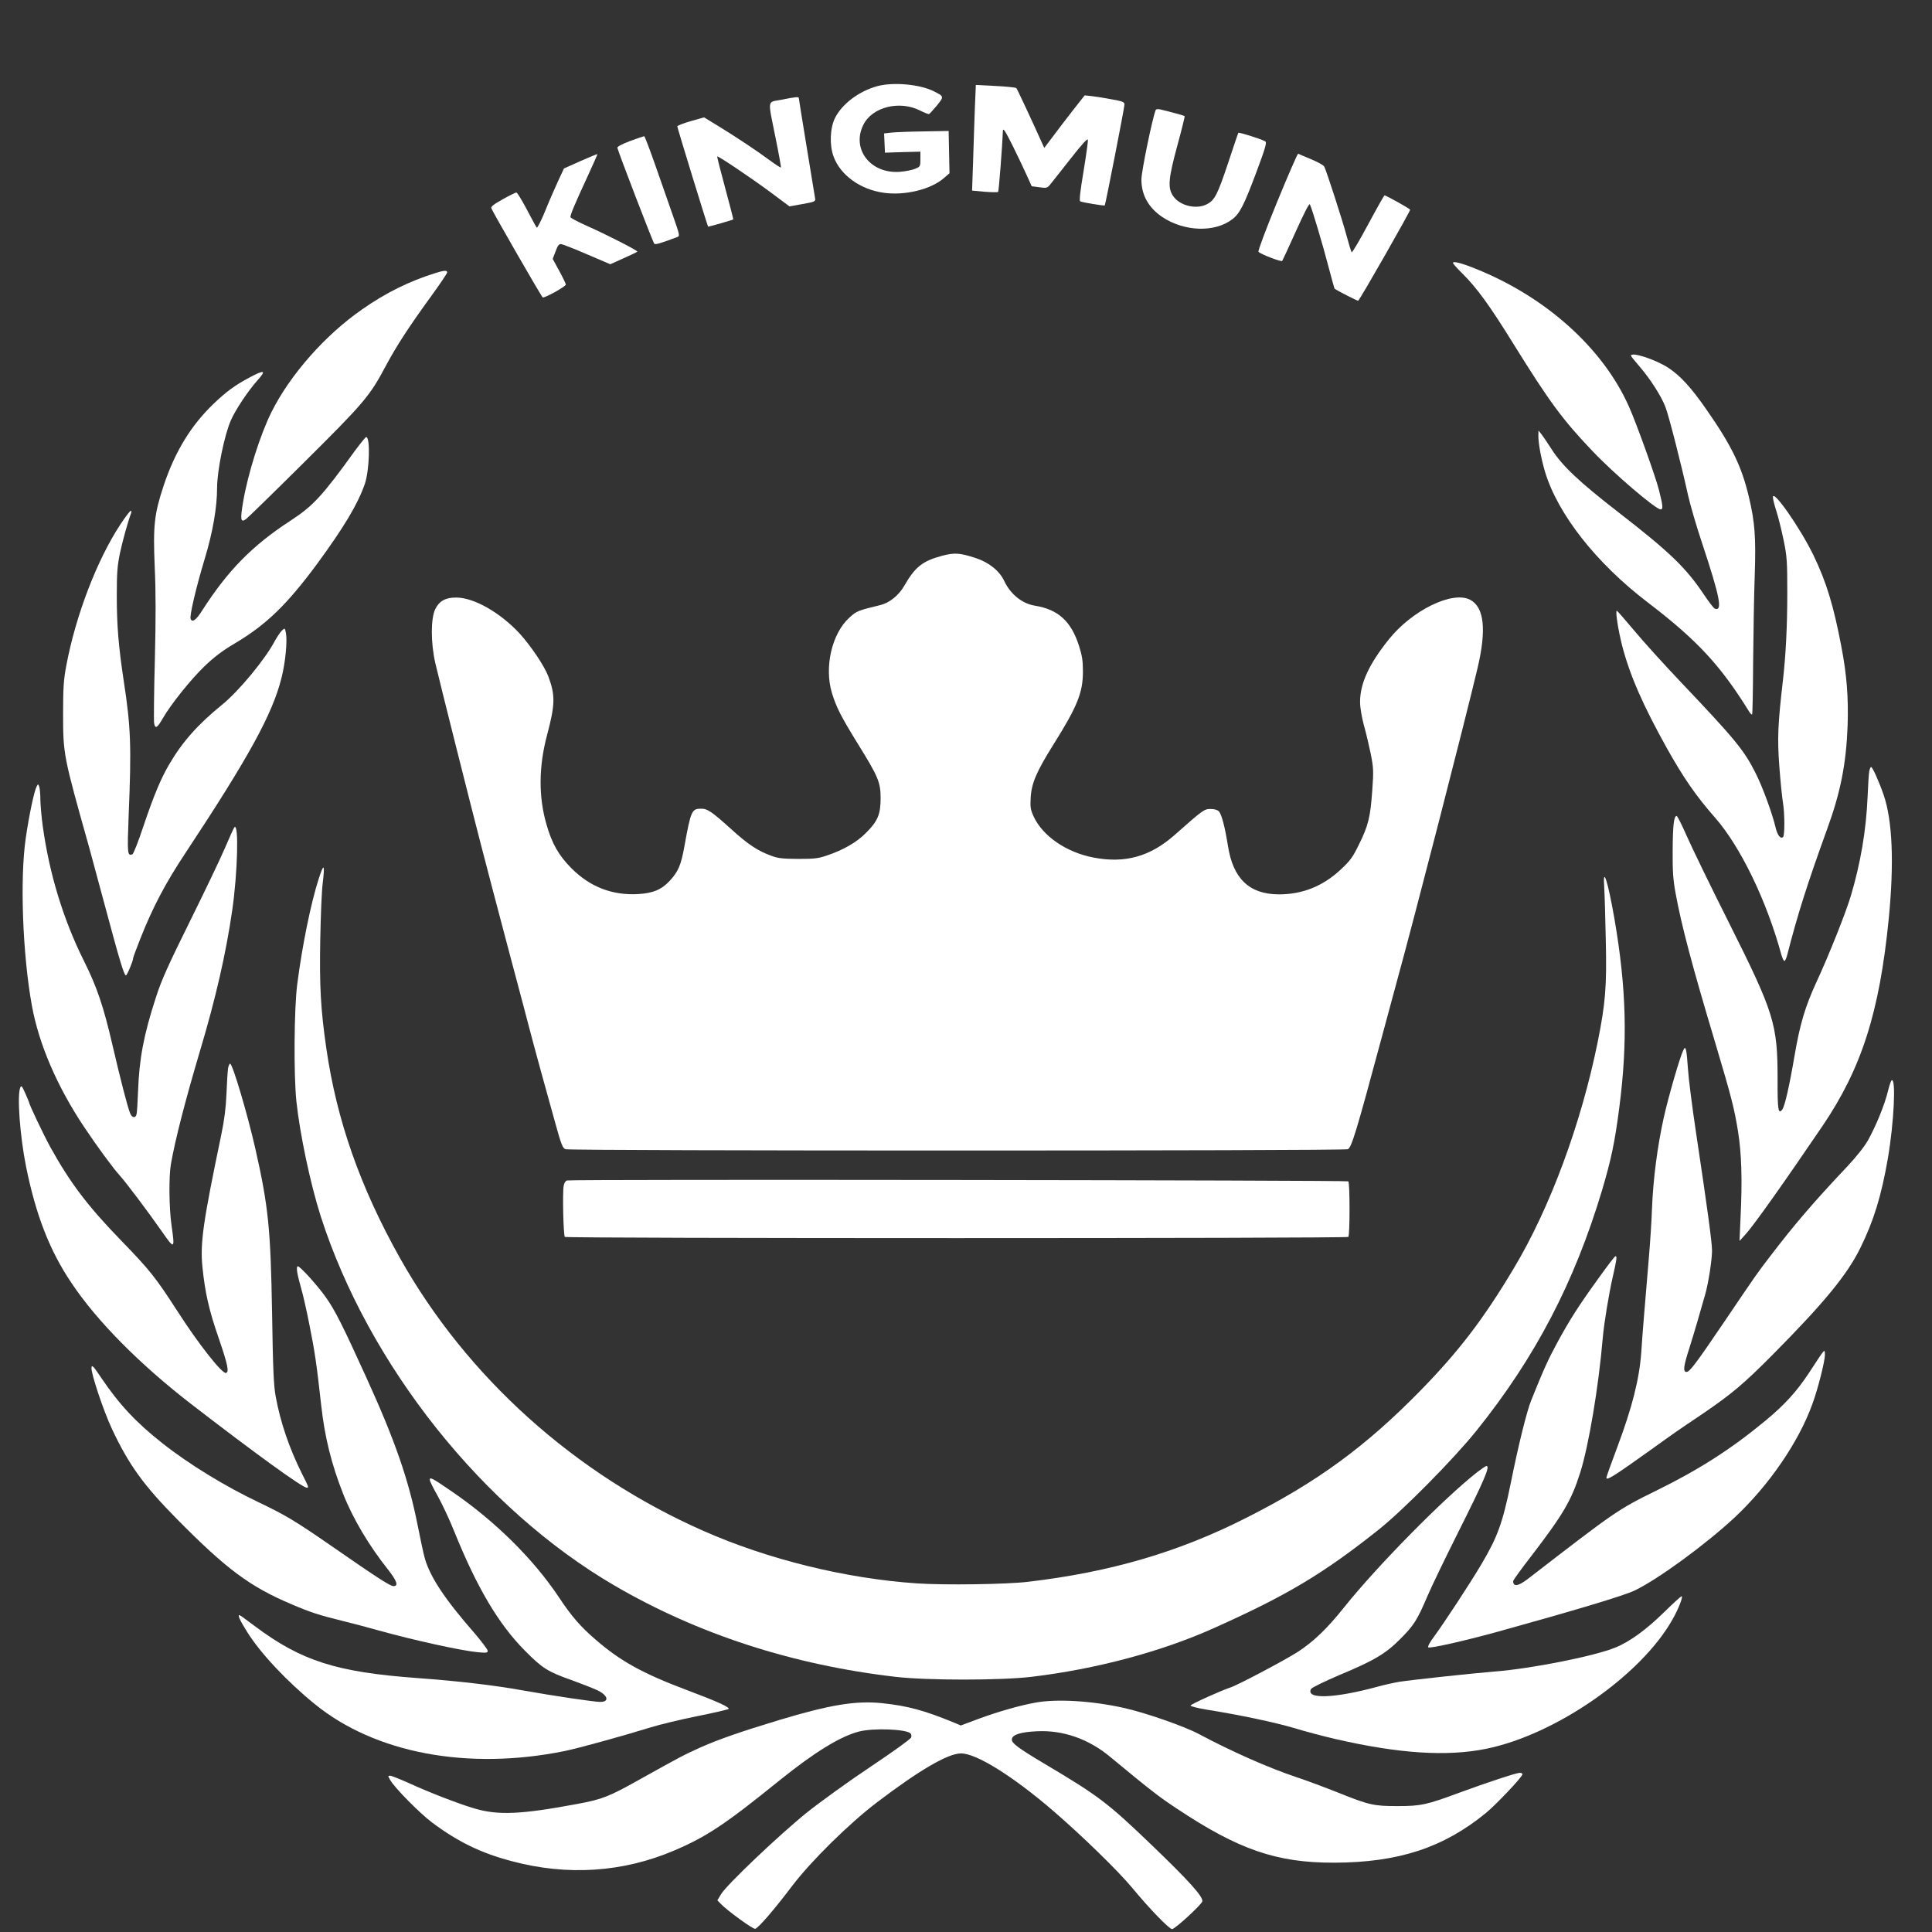 <?xml version="1.0" encoding="utf-8"?>
<!-- Generator: Adobe Illustrator 16.0.3, SVG Export Plug-In . SVG Version: 6.00 Build 0)  -->
<!DOCTYPE svg PUBLIC "-//W3C//DTD SVG 1.1//EN" "http://www.w3.org/Graphics/SVG/1.1/DTD/svg11.dtd">
<svg version="1.1" id="Layer_1" xmlns="http://www.w3.org/2000/svg" xmlns:xlink="http://www.w3.org/1999/xlink" x="0px" y="0px"
	 width="1335px" height="1335px" viewBox="0 0 1335 1335" enable-background="new 0 0 1335 1335" xml:space="preserve">
<rect x="0" y="0" width="1335" height="1335" fill="#333333" stroke="none"/>
<g transform="translate(0,1335) scale(0.1,-0.1)">
	<path fill="#FFFFFF" d="M6062.998,12754.999c-127.998-35-245.996-123.999-293.994-222.002c-34.004-70-38.008-186.997-9.004-265
		c47.998-128.999,184.004-226.997,345.996-250c147.002-20.996,327.002,23.003,417.002,102.002l37.998,32.998l-2.998,146.001
		l-2.998,146.001l-170-2.998c-92.998-1.001-194.004-5-222.998-8.003l-52.998-6.001l2.998-65.996l2.998-67.002l122.998,3.999
		l122.002,3.003V12251c0-50-0.996-53.003-35.996-67.002c-20-8.999-67.002-17.998-104.004-21.001
		c-202.998-16.997-339.004,156.001-254.004,325c61.006,123.003,250,170,392.002,98.003c30-15,57.002-26.001,62.002-23.999
		c4.004,1.997,27.998,27.998,54.004,58.999c50,62.998,50,61.997-21.006,97.998
		C6355.996,12767.997,6174.003,12783.998,6062.998,12754.999z"/>
	<path fill="#FFFFFF" d="M6735.996,12598.998c-2.998-90-8.994-255-11.992-365l-7.002-201.001l87.002-7.998
		c47.998-3.999,90-3.999,92.998-1.001c5,3.999,28.994,318.999,32.998,421.001c0.996,23.999,15,2.998,69.004-105
		c35.996-73.999,80.996-167.002,97.998-206.001l32.002-71.001l52.998-6.997c47.998-7.002,55-5,72.998,16.997
		c10.996,13.003,74.004,93.003,140,177.002c82.001,105,120.996,147.002,122.001,133.999c2.002-10-12.002-108.999-30-218.999
		c-22.998-137.002-30-202.002-22.998-206.001c15-7.998,165.996-32.998,170-27.998c5,6.997,135.996,675,135.996,696.997
		c0,17.002-12.002,22.002-90,36.001c-49.004,8.999-110.996,18.999-137.002,22.002l-47.998,5l-80.996-103.003
		C7370,12531,7307.001,12449.999,7275,12406l-59.004-78.003l-12.998,28.003c-65.996,146.997-173.994,378.999-180,385
		c-5,5-68.994,11.001-143.994,15l-136.006,6.997L6735.996,12598.998z"/>
	<path fill="#FFFFFF" d="M5400,12661c-100.996-20-95.996,11.997-40-268.003c22.002-107.998,37.998-197.998,35.996-200
		c-1.992-2.998-36.992,20-77.998,50c-95,70-227.998,158.003-352.998,235l-100,61.001l-92.002-26.001
		c-50.996-15-92.998-30.996-92.998-35.996c0-10,209.004-690,212.998-693.003c2.002-1.997,171.006,46.001,174.004,50
		c0.996,1.001-24.004,98.999-56.006,217.002c-31.992,117.998-56.992,216.001-55,217.998c5,6.001,231.006-146.001,369.004-247.998
		l130-97.002l90,16.001c79.004,13.999,90,17.998,87.998,35c-2.002,11.001-27.998,170-57.998,353.999
		c-30,183.003-55,337.002-55,342.002C5520,12682.997,5500.996,12681,5400,12661z"/>
	<path fill="#FFFFFF" d="M7984.999,12587.997c-25-67.998-97.998-425-97.998-477.998c0-107.998,48.994-195,145-260
		c152.002-101.001,362.002-107.998,482.998-15c50.996,37.998,80.996,97.002,165.996,323.999
		c63.008,168.999,74.004,207.002,62.002,213.999c-28.994,17.002-182.998,65-185.996,59.004
		c-2.998-4.004-34.004-98.003-71.006-209.004c-72.998-217.998-91.992-255.996-145.996-283.999
		c-70.996-37.998-185-11.997-232.002,53.999c-40,56.001-35.996,117.002,26.006,346.001
		c30.996,113.003,53.994,207.002,51.992,208.999c-3.994,3.003-88.994,27.002-168.994,46.001
		C7999.003,12597.997,7987.997,12596,7984.999,12587.997z"/>
	<path fill="#FFFFFF" d="M4355,12376c-55.996-21.001-90-38.999-89.004-47.002c2.002-18.999,245-651.997,255-662.998
		c7.002-8.003,42.002,1.997,156.006,45c22.002,7.998,22.002,7.998-26.006,146.001c-26.992,75.996-80.996,230.996-120.996,345.996
		c-40,114.004-75,207.002-79.004,206.001C4447.998,12408.998,4405,12393.998,4355,12376z"/>
	<path fill="#FFFFFF" d="M4010.996,12237.001L3897.002,12186l-42.002-90c-22.998-50-64.004-143.999-90-208.999
		c-27.002-65-52.002-114.004-55.996-110c-4.004,3.999-35,60.996-69.004,125.996c-34.004,64.004-65.996,117.002-72.002,117.002
		c-5,0-47.998-21.001-93.994-47.002c-62.002-33.999-83.008-50.996-79.004-61.997c12.002-30,345.996-611.001,355-616.001
		c10.996-7.002,160,75,160,88.999c0,5-20,47.002-45,93.003l-45.996,83.999l20,51.997c15,41.001,22.998,52.002,40,50
		c10.996-1.997,91.992-32.998,178.994-70.996l159.004-68.003l90.996,41.001c50,22.002,92.998,42.998,96.006,46.001
		c5.996,6.001-208.008,116.001-359.004,182.998c-55,25-100.996,48.999-102.998,55c-4.004,11.001,28.994,90,118.994,283.999
		c38.008,82.002,68.008,151.001,67.002,152.002C4125.996,12286,4074.004,12264.999,4010.996,12237.001z"/>
	<path fill="#FFFFFF" d="M8824.999,11954.999c-80.996-197.998-134.004-340-129.004-345c18.008-17.998,157.002-71.001,164.004-62.998
		c2.998,3.999,45.996,96.997,95,205.996c55,122.002,90.996,193.003,95.996,185c13.008-22.998,89.004-276.997,129.004-431.997
		c22.002-82.002,40-148.999,42.002-151.001c18.994-13.999,160-86.001,162.998-82.998c17.998,16.997,362.998,622.998,359.004,628.999
		c-5,8.999-167.002,98.999-177.002,98.999c-2.998,0-54.004-90-112.998-200c-59.004-110-110-197.002-114.004-192.998
		c-4.004,3.999-19.004,55-35,112.998c-27.998,106.001-140,452.002-155,480c-5,8.999-45.996,31.001-90.996,50
		c-46.006,18.999-86.006,36.001-89.004,37.998C8965.995,12288.998,8900.995,12139.999,8824.999,11954.999z"/>
	<path fill="#FFFFFF" d="M10039.999,11532.997c0-5,29.004-37.998,65-72.998c99.004-97.998,187.998-220,352.002-485
		c248.994-401.001,340-525,547.998-742.997c145.996-154.004,435.996-402.002,470-402.002c17.998,0,15.996,25-12.002,135
		c-22.002,87.998-152.998,453.998-205.996,572.997c-179.004,405-575,761.001-1062.998,956.001
		C10094.003,11533.998,10039.999,11547.001,10039.999,11532.997z"/>
	<path fill="#FFFFFF" d="M3011.001,11463.998c-183.003-56.997-345-136.997-508.999-251.997c-255-177.002-496.001-450-625-707.002
		c-78.003-156.001-163.003-423.999-197.002-622.001c-21.001-124-17.998-146.998,20-120c11.001,8.002,192.998,185,402.998,394.004
		c413.003,409.999,452.002,455.995,562.002,662.997c75,141.001,163.999,277.002,318.999,490
		c58.003,80,106.001,151.001,106.001,157.998C3090,11482.997,3067.998,11482.001,3011.001,11463.998z"/>
	<path fill="#FFFFFF" d="M11269.999,10892.001c0-4.004,25.996-36.001,57.002-72.002c75-86.001,155-211.001,182.002-285
		c23.994-62.998,110.996-404.999,155.996-609.999c15-66.002,57.998-214,97.002-330c123.994-374.004,142.998-472.998,85.996-450
		c-7.002,2.998-40.996,47.002-75,97.998c-123.994,185-233.994,291-587.002,565c-273.994,212.002-390,322.002-463.994,437.002
		c-27.998,43.998-60,91-71.006,105l-20,25l-0.996-35c0-56.002,19.004-157.998,45.996-250
		c89.004-294,354.004-631.002,709.004-902.002c342.998-262.002,504.004-435.996,702.002-755.996
		c7.998-12.998,17.002-21.006,20-19.004c2.998,2.998,5.996,165,7.002,359.004c1.992,193.994,5.996,463.994,10.996,598.994
		c9.004,270.004,0.996,370.004-40,544.004c-50,212.002-119.004,355-295,607.001c-104.004,150-180,232.998-262.998,286.997
		C11437.997,10867.001,11269.999,10921,11269.999,10892.001z"/>
	<path fill="#FFFFFF" d="M1725,10742.001c-101.001-54.004-158.999-96.001-247.998-181.001c-157.002-150-268.003-332.002-346.001-566
		c-65-196.002-73.999-277.002-62.002-560c8.003-172.002,8.003-355.996,1.001-645c-6.001-222.998-7.998-420-5-437.998
		c7.998-41.006,21.001-32.998,61.001,35.996c52.998,92.998,193.999,269.004,286.001,357.002c66.997,65,126.997,110,211.997,160
		c217.002,129.004,358.999,267.002,568.999,551c185,252.998,279.004,410,328.003,550c31.997,94,38.999,324,8.999,324
		c-3.999,0-40-44-78.999-97.002c-223.003-309-287.002-379-443.999-480.996c-265-173.004-432.002-343.004-611.001-622.002
		c-41.001-65-68.003-84.004-78.999-55.996C1308.999,9095,1355,9290.996,1415,9490c55,181,85,353.998,85,487.998
		c0,118.002,51.001,369.004,96.001,469.003c31.997,72.998,118.999,202.998,183.999,275.996
		C1842.002,10792.001,1827.998,10797.001,1725,10742.001z"/>
	<path fill="#FFFFFF" d="M12250.995,9915c-0.996-11.002,10-55,24.004-97.998c14.004-43.004,35.996-134.004,50-201.002
		c22.998-111,25-147.002,25-361.996c0-232.002-10-428.008-30-604.004c-35.996-312.002-39.004-402.002-25-595.997
		c7.998-104.004,19.004-216.006,25-249.004c12.998-79.004,12.998-232.002,0-240c-19.004-12.002-37.998,14.004-50.996,67.998
		c-23.008,97.002-89.004,277.998-138.008,375c-80,159.004-140.996,232.999-515,627.002
		c-115,120.996-260.996,282.002-323.994,357.998c-62.998,75-117.002,137.002-120,137.002c-11.006,0,8.994-132.002,37.002-242.002
		c52.998-203.994,142.998-410,308.994-707.999c112.998-202.002,201.006-330,332.998-480
		c176.006-200.996,357.002-575,458.008-947.002c6.992-23.994,15.996-42.998,20.996-42.998s14.004,19.004,20,42.998
		c70.996,277.998,139.004,491.006,275,867.002c94.004,257.998,132.002,452.002,142.002,720c5.996,190.996-6.006,347.002-42.998,540
		c-54.004,285-104.004,449.004-194.004,635C12437.997,9703.998,12250.995,9971,12250.995,9915z"/>
	<path fill="#FFFFFF" d="M832.998,9727.998C670,9481,522.998,9097.002,457.998,8750c-17.998-95-21.997-152.002-21.997-325
		c0-290,1.001-292.999,180-930c17.998-65.996,65-239.004,103.999-385c102.002-380.996,137.002-500,150-500
		c7.998,0,50,100,50,119.004c0,5,22.002,65,48.999,132.998c87.002,220,173.999,385,312.002,592.998
		c437.998,662.998,601.001,959.004,663.999,1210c27.002,105,41.001,252.998,31.001,310c-7.002,35.996-8.003,37.002-27.002,19.004
		c-11.001-10-32.998-43.008-50-73.008c-67.998-128.994-251.001-348.994-365-440.996c-166.001-135-273.999-255.996-365-412.002
		c-58.999-100.996-106.001-213.994-178.999-430c-33.999-102.998-67.998-188.994-75-190.996c-35-14.004-36.001,3.994-26.001,268.994
		c20,478.008,15,610-33.999,929.004c-36.001,240.996-47.998,380-47.998,590c0,157.998,3.999,207.002,21.997,292.998
		c18.003,85,56.001,222.002,78.003,279.004c2.998,6.996,0.996,12.998-4.004,12.998S866.001,9777.998,832.998,9727.998z"/>
	<path fill="#FFFFFF" d="M6510.996,9510c-136.992-37.002-186.992-76.002-263.994-210c-37.002-64.004-101.006-115-160-130
		c-160-39.004-167.998-42.002-217.002-87.002c-122.002-110-175.996-342.998-120.996-522.998
		c30-97.998,63.994-164.004,176.992-347.002C6067.998,7984.003,6085,7945,6085,7835c0-112.998-20-160-102.002-240.996
		c-62.998-64.004-155-117.002-267.998-155c-60-21.006-89.004-24.004-200-24.004c-109.004,0.996-140,4.004-189.004,22.998
		c-90,32.998-157.998,77.998-266.992,177.002c-143.008,129.004-170,147.002-214.004,147.002c-65,0-70.996-12.998-115.996-261.006
		c-23.008-127.998-42.002-172.998-100-235.996c-57.002-62.002-116.006-87.002-220-92.998
		c-177.002-10-331.006,48.994-459.004,177.002c-87.998,87.998-135.996,170.996-174.004,305
		c-55,188.994-53.994,397.998,4.004,615.997c55.996,210,57.998,275,9.004,405.996c-27.002,72.002-120,210-198.008,296.006
		c-132.998,143.994-313.994,247.998-436.992,248.994c-74.004,1.006-118.003-22.998-146.006-78.994
		c-31.997-65-31.997-234.004,0-374.004c24.004-105,245-983.995,311.006-1237.999c21.992-85,60.996-234.004,85.996-330
		c45-172.002,182.998-692.001,212.002-800c7.998-30,25-95,37.998-145c32.998-127.002,127.002-470,182.998-669.004
		c40-145,50-170,70-176.992c32.002-12.002,5372.997-12.002,5404.999,0c26.006,10,57.998,115.996,237.002,780.996
		c39.004,145.996,84.004,312.002,100,370c122.998,445.996,470,1795,559.004,2170c63.994,269.004,46.992,425-51.006,475.996
		c-122.002,63.008-400.996-72.998-562.002-275C9459.003,8760,9397.997,8627.002,9397.997,8500c0-39.004,11.006-102.998,26.006-160
		c15-52.002,35.996-142.002,47.998-200c18.994-97.002,20-117.002,10-255c-12.998-182.002-27.002-240-92.002-370.996
		c-42.002-87.002-60.996-112.002-124.004-171.006c-125-117.002-265-172.998-430-172.998
		c-203.994,0.996-315.996,109.004-350.996,335.996c-20.996,130-42.998,215-62.002,237.002
		c-10.996,11.006-30.996,17.002-57.998,17.002c-44.004,0-50.996-5-250-180.996c-167.998-148.008-340.996-196.006-557.002-155
		c-188.994,35.996-352.998,147.998-415.996,285c-21.006,45.996-24.004,63.994-20,130c5.996,100,40,178.994,157.002,365.997
		c165.996,265,203.994,359.004,203.994,505c0,75.996-5.996,112.002-27.998,180c-55,169.004-144.004,249.004-305,275
		c-87.002,14.004-167.998,79.004-210.996,170.996c-33.008,70.004-106.006,128.002-197.002,158.002
		C6630.996,9530,6595.996,9532.002,6510.996,9510z"/>
	<path fill="#FFFFFF" d="M12915.995,8017.998c-2.998-17.998-7.998-95.996-10.996-172.998
		c-10-232.998-47.998-457.002-115.996-685.996C12754.999,7045,12637.997,6750,12552.001,6565
		c-77.998-169.003-114.004-290-151.006-505c-35.996-212.998-67.998-352.002-85-375.996c-27.998-38.008-33.994-4.004-32.998,207.998
		c0,382.002-22.998,457.002-335.996,1082.001c-127.002,251.992-257.002,520.996-291.006,597.998c-33.994,77.002-65,140-70.996,140
		c-19.004-2.002-25.996-67.002-27.002-242.002c-0.996-139.004,2.998-199.004,20-290.996c41.006-225,114.004-500,274.004-1034.003
		c112.998-380,130.996-449.004,157.998-615c24.004-150.996,30-335,17.002-595l-7.002-160l40,44.004
		c55,58.994,265.996,356.992,532.998,750c270,397.998,394.004,785,457.998,1430.996c38.008,385.996,26.006,679.004-35,857.002
		c-32.998,95-76.992,192.998-86.992,192.998C12924.999,8050,12919.003,8035,12915.995,8017.998z"/>
	<path fill="#FFFFFF" d="M252.998,7915c-16.997-32.998-50.996-192.002-75-355.996c-40.996-281.006-21.997-802.002,42.002-1156.005
		c47.998-267.002,175-562.002,362.998-842.998c88.003-132.002,200-284.004,243.003-330.996
		c42.998-47.002,192.998-246.006,297.998-396.006c82.002-117.998,85-115,61.001,52.002
		c-17.002,117.998-18.999,337.002-3.999,420.996c30,172.002,101.001,445,200,779.004c108.999,364.004,180,672.998,223.999,977.001
		c37.002,257.002,46.001,603.994,15,572.002c-5-5-35-72.002-67.998-149.004c-33.003-77.002-143.003-305.996-244.004-510
		c-145.996-295-192.998-399.004-230-515c-85-260-115.996-427.002-123.999-650c-2.998-74.004-6.997-145-10-157.002
		c-6.001-32.002-31.997-28.994-45,5c-17.998,44.004-66.001,231.006-121.001,467.002C716.001,6394.004,670,6530,581.001,6707.998
		c-143.003,286.006-240,604.004-285,930c-8.999,62.002-16.001,145-17.002,185c0,40-3.999,81.006-7.998,92.002
		C262.998,7934.003,262.998,7934.003,252.998,7915z"/>
	<path fill="#FFFFFF" d="M2202.998,7280c-53.999-165.996-115-465-148.999-730c-21.997-170-25-625-6.001-810
		c25-232.002,97.002-570.996,168.003-794.004c331.001-1028.994,1121.001-2021.992,2029.995-2551.992
		C4820,2059.004,5477.998,1845,6190,1762.998c217.002-25,722.998-25,935,0c447.001,52.998,902.001,174.004,1270,340
		c500.996,225,745.996,371.006,1130,676.006c169.004,133.994,520.996,490,677.998,685.996
		c405,504.004,676.006,1022.998,867.002,1660c62.002,209.004,87.998,329.004,119.004,570c58.994,454.004,50,824.004-34.004,1310
		c-45,257.998-80.996,367.998-70,215c2.998-47.002,7.998-212.998,10.996-370c7.002-317.998-1.992-430-55.996-700
		c-115-567.998-330.996-1150-580.996-1565.996c-207.002-347.002-377.002-569.004-639.004-838.008
		c-380.996-390-717.998-636.992-1210-885C8144.003,2625,7674.003,2487.002,7105,2420c-145.996-17.998-582.002-24.004-770-10.996
		c-489.004,32.998-1027.002,165-1472.998,361.992c-892.002,393.008-1637.998,1065-2100,1889.004
		c-274.004,489.004-435,949.004-507.002,1445c-38.999,270-47.998,429.004-42.002,752.001c3.003,163.994,10,340,17.002,390.996
		C2246.001,7380,2237.998,7389.003,2202.998,7280z"/>
	<path fill="#FFFFFF" d="M11632.001,6094.004c-22.002-42.002-102.002-316.006-136.006-469.004
		c-43.994-200-72.998-422.998-80.996-630c-2.998-87.998-12.998-235.996-20.996-330c-28.008-332.998-44.004-522.002-53.008-660
		c-12.998-182.998-62.998-380.996-165-652.998c-41.992-111.006-75.996-207.002-75.996-212.998c0-22.002,50,8.994,310,195
		c167.002,120,167.998,120.996,350.996,243.994c204.004,139.004,285,207.002,484.004,407.002
		c357.998,360.996,517.002,554.004,609.004,740c92.998,187.998,145.996,360.996,190.996,620c42.998,250.996,57.002,560,25.996,540
		c-5-2.002-15.996-37.002-25.996-77.002c-22.002-92.002-82.998-240-137.002-337.002c-27.002-46.992-82.002-115.996-147.002-185
		c-233.994-247.998-362.998-398.994-530.996-618.994c-90.996-119.004-89.004-116.006-312.998-447.002
		c-199.004-294.004-242.002-350-262.998-350c-26.006,0-22.002,37.002,20.996,170c30.996,97.998,72.998,242.002,109.004,370
		c21.992,79.004,45.996,235.996,45.996,297.998c0,57.998-32.998,299.004-110,812.002c-27.002,179.004-52.002,377.002-55.996,440
		c-4.004,62.998-10,124.004-14.004,135C11642.997,6114.004,11642.997,6114.004,11632.001,6094.004z"/>
	<path fill="#FFFFFF" d="M1576.001,5967.998c-3.003-17.998-8.003-97.002-11.001-173.994c-3.999-100-15-184.004-36.001-285
		c-126.001-604.004-146.997-749.004-130-916.006c18.003-175,45-297.002,113.003-492.002c61.997-180.996,71.997-230.996,50-237.998
		c-26.001-8.994-192.002,202.002-340,432.998C1076.001,4522.002,1033.999,4575,840,4775c-232.998,240-353.999,399.004-492.998,650
		C300,5510.996,200,5720.996,200,5735c0,2.002-12.002,30-26.001,62.002c-21.997,48.994-26.997,55-33.999,37.998
		c-22.998-55-2.002-335.996,40-545.996c67.998-336.006,162.998-580,312.998-803.008
		c176.001-263.994,471.001-561.992,828.003-837.998C1767.002,3304.004,2090,3070,2120,3070c15,0,13.999,2.998-33.999,97.998
		C1997.998,3345,1937.998,3520.996,1905,3700c-13.999,77.002-18.999,189.004-25,580c-10,577.002-25,732.002-115,1130
		c-53.999,239.004-157.998,590-175,590C1585,6000,1578.999,5985,1576.001,5967.998z"/>
	<path fill="#FFFFFF" d="M3917.998,5192.998c-10-2.002-20-17.998-22.998-37.002c-9.004-45.996-2.002-342.998,7.998-352.998
		c11.006-10.996,5402.997-10.996,5414.003,0c10.996,11.006,10.996,372.998,0,384.004C9307.997,5195,3950,5202.002,3917.998,5192.998
		z"/>
	<path fill="#FFFFFF" d="M11049.003,4522.002c-141.006-195-202.002-291.006-287.002-447.002
		c-64.004-117.998-94.004-184.004-181.006-400c-30-72.998-88.994-310-140.996-570c-57.002-280-92.998-377.998-205-565.996
		c-80-135-250.996-395-322.998-494.004c-32.002-42.002-47.998-72.998-42.998-77.998c10-10,245.996,43.994,465.996,103.994
		c552.998,153.008,889.004,254.004,960.996,289.004c162.002,77.998,490,317.998,691.006,505
		c235.996,220.996,442.998,522.002,537.002,785c38.994,105.996,85.996,295,85.996,337.998c-0.996,45,4.004,50-109.004-122.998
		c-85-129.004-166.992-220-300.996-330.996c-237.998-197.002-457.998-338.008-755-484.004
		c-265.996-130.996-280-140.996-877.002-602.002c-55.996-43.994-90-58.994-103.994-47.002c-7.002,6.006-10,18.008-7.002,27.002
		c3.994,9.004,57.998,85,122.002,167.002c222.998,290.996,278.994,385.996,340,579.004c57.998,181.992,126.992,590,155.996,930.996
		c9.004,102.998,42.002,304.004,70,425.996c25.996,114.004,30,139.004,17.998,139.004
		C11157.997,4670,11107.001,4602.998,11049.003,4522.002z"/>
	<path fill="#FFFFFF" d="M2053.999,4557.998c3.999-23.994,16.001-72.002,26.001-107.002c11.001-35,37.998-151.992,58.999-260
		C2175,4012.002,2187.998,3924.004,2220,3635c23.999-215.996,71.001-405,151.001-607.002
		C2437.002,2859.004,2550,2669.004,2680,2505.996c62.998-80,75-115.996,38.999-115.996c-22.998,0-113.999,59.004-433.999,280.996
		c-246.001,170-312.998,210-495,297.002c-236.001,112.002-487.002,266.006-670,411.006c-181.001,142.998-295,265-421.001,450.996
		c-53.999,80.996-63.999,90.996-66.997,70C627.998,3862.002,715,3600,775,3472.998C892.002,3225,993.999,3085,1223.999,2852.002
		c341.001-345,503.003-466.006,792.002-587.998c131.001-56.006,191.001-75,348.999-114.004c66.001-15.996,178.999-45.996,250-65.996
		c248.999-69.004,572.002-140,687.998-151.006c57.998-5,67.002-3.994,67.002,10c0,9.004-42.002,64.004-92.002,122.998
		c-203.994,233.008-305,386.006-341.997,514.004c-8.999,30-31.001,134.004-50,230c-62.002,312.998-156.001,585.996-353.999,1020
		C2368.999,4189.004,2315,4297.002,2250,4387.998C2193.999,4467.002,2073.999,4600,2057.998,4600
		C2051.001,4600,2050,4584.004,2053.999,4557.998z"/>
	<path fill="#FFFFFF" d="M10207.997,3177.998c-228.994-178.994-693.994-650.996-918.994-932.998
		c-119.004-149.004-210-235.996-319.004-307.998C8882.001,1880,8552.997,1705.996,8502.997,1690c-60-19.004-275-115.996-275.996-125
		c-1.006-5.996,47.998-17.998,107.998-27.998c237.998-37.998,475.996-89.004,605-127.002c74.004-22.998,202.998-57.002,285-75.996
		c442.002-102.002,774.004-123.008,1045-68.008c480,98.008,1070,507.002,1287.002,894.004c40.996,70.996,75,160,62.998,160
		c-5,0-60-50-122.002-110.996c-120-118.008-238.994-205-335-243.008c-145-60-578.994-145.996-832.998-165.996
		c-160.996-12.998-567.998-57.002-660-70.996c-35-6.006-105-21.006-155-35c-295-80-494.004-87.002-455.996-15
		c5.996,10,90,50.996,195,95.996c240,100,320.996,147.998,420.996,249.004c94.004,93.994,117.002,128.994,189.004,297.998
		c28.994,67.998,120,255.996,200.996,417.998c194.004,387.002,234.004,480,205.996,480
		C10265.995,3220,10237.997,3200.996,10207.997,3177.998z"/>
	<path fill="#FFFFFF" d="M2970,3124.004c0-9.004,25-59.004,55-112.002c30-54.004,82.002-164.004,115-247.002
		c157.002-387.998,305-637.002,485.996-820c122.002-122.998,158.008-145.996,325-205c63.008-22.998,140-52.998,171.006-67.002
		c77.998-35,92.998-82.998,25-82.998c-42.002,0-317.998,40.996-532.002,79.004c-205.996,36.992-447.998,65-735,85.996
		c-556.001,40.996-797.998,117.998-1120,359.004c-52.002,38.994-97.998,72.998-102.002,73.994c-20,9.004-2.998-30.996,50-115
		C1798.999,1927.002,1982.002,1732.002,2175,1575c417.002-340,1057.002-460,1725-325c97.002,20,395,102.002,595.996,164.004
		c61.006,18.994,205,53.994,320,76.992c115,23.008,213.008,46.006,218.008,50c11.992,11.006-80,53.008-286.006,130
		c-305.996,115-460,200-630.996,348.008c-105,90-167.998,162.998-252.998,290.996c-175,264.004-441.006,527.998-739.004,732.002
		C2982.998,3139.004,2970,3145.996,2970,3124.004z"/>
	<path fill="#FFFFFF" d="M7155,1585c-107.002-19.004-257.002-62.002-392.998-112.002l-122.998-45.996L6597.001,1445
		c-209.004,85.996-322.002,117.002-500,135.996C5915,1600,5737.998,1570.996,5385,1465c-274.004-82.998-422.002-135-547.998-190.996
		c-111.006-50-139.004-65-417.002-220C4207.998,935,4162.001,917.002,3990,885c-390.996-72.998-547.998-80-712.998-30.996
		c-114.004,33.994-315,111.992-454.004,175.996c-60.996,27.002-117.998,50-126.997,50c-16.001,0-16.001-2.002,1.001-30.996
		c31.997-55,201.997-227.002,287.998-292.002C3162.998,624.004,3322.002,545.996,3534.004,490
		c386.992-104.004,771.992-77.998,1126.992,74.004c222.002,95,348.008,177.998,731.006,487.998
		C5630,1242.998,5805,1350.996,5935,1385c100,25.996,327.002,17.002,357.002-12.998c5.996-6.006,7.002-17.998,3.994-27.998
		c-3.994-11.006-128.994-101.006-278.994-201.006S5669.003,900,5575,825c-190.996-154.004-552.998-497.998-592.002-562.998
		l-25.996-42.998l23.994-25c44.004-46.006,221.006-175,237.002-172.002C5239.003,25.996,5347.001,150.996,5475,320
		c130.996,172.002,392.998,430,585,575.996c292.002,222.002,489.004,337.002,579.004,338.008
		c105,1.992,358.994-156.006,640.996-399.004c195-167.998,450.996-417.002,547.001-534.004
		C7940.995,162.998,8079.003,20,8099.003,20s205,170,208.994,192.002c6.006,32.002-92.002,140.996-347.002,385.996
		C7652.001,895,7592.001,940,7215,1164.004c-182.998,108.994-227.002,141.992-222.998,168.994
		c3.994,31.006,62.002,49.004,172.998,54.004c180,8.994,355-52.002,504.003-175c271.992-225,338.994-277.998,460.996-357.998
		c429.004-286.006,692.998-376.006,1087.998-375c445,0.996,755,102.998,1047.998,341.992c73.008,60,254.004,251.006,254.004,269.004
		c0,5.996-7.998,10-17.998,10c-24.004,0-229.004-67.998-417.002-137.002C9859.003,879.004,9819.003,870,9657.001,870
		c-166.006,0-196.006,7.002-412.998,94.004c-88.008,35-216.006,82.998-283.008,105c-196.992,65.996-445.996,175.996-678.994,300
		c-100,52.998-372.002,147.998-519.004,180C7542.001,1597.998,7302.001,1612.002,7155,1585z"/>
</g>
</svg>
